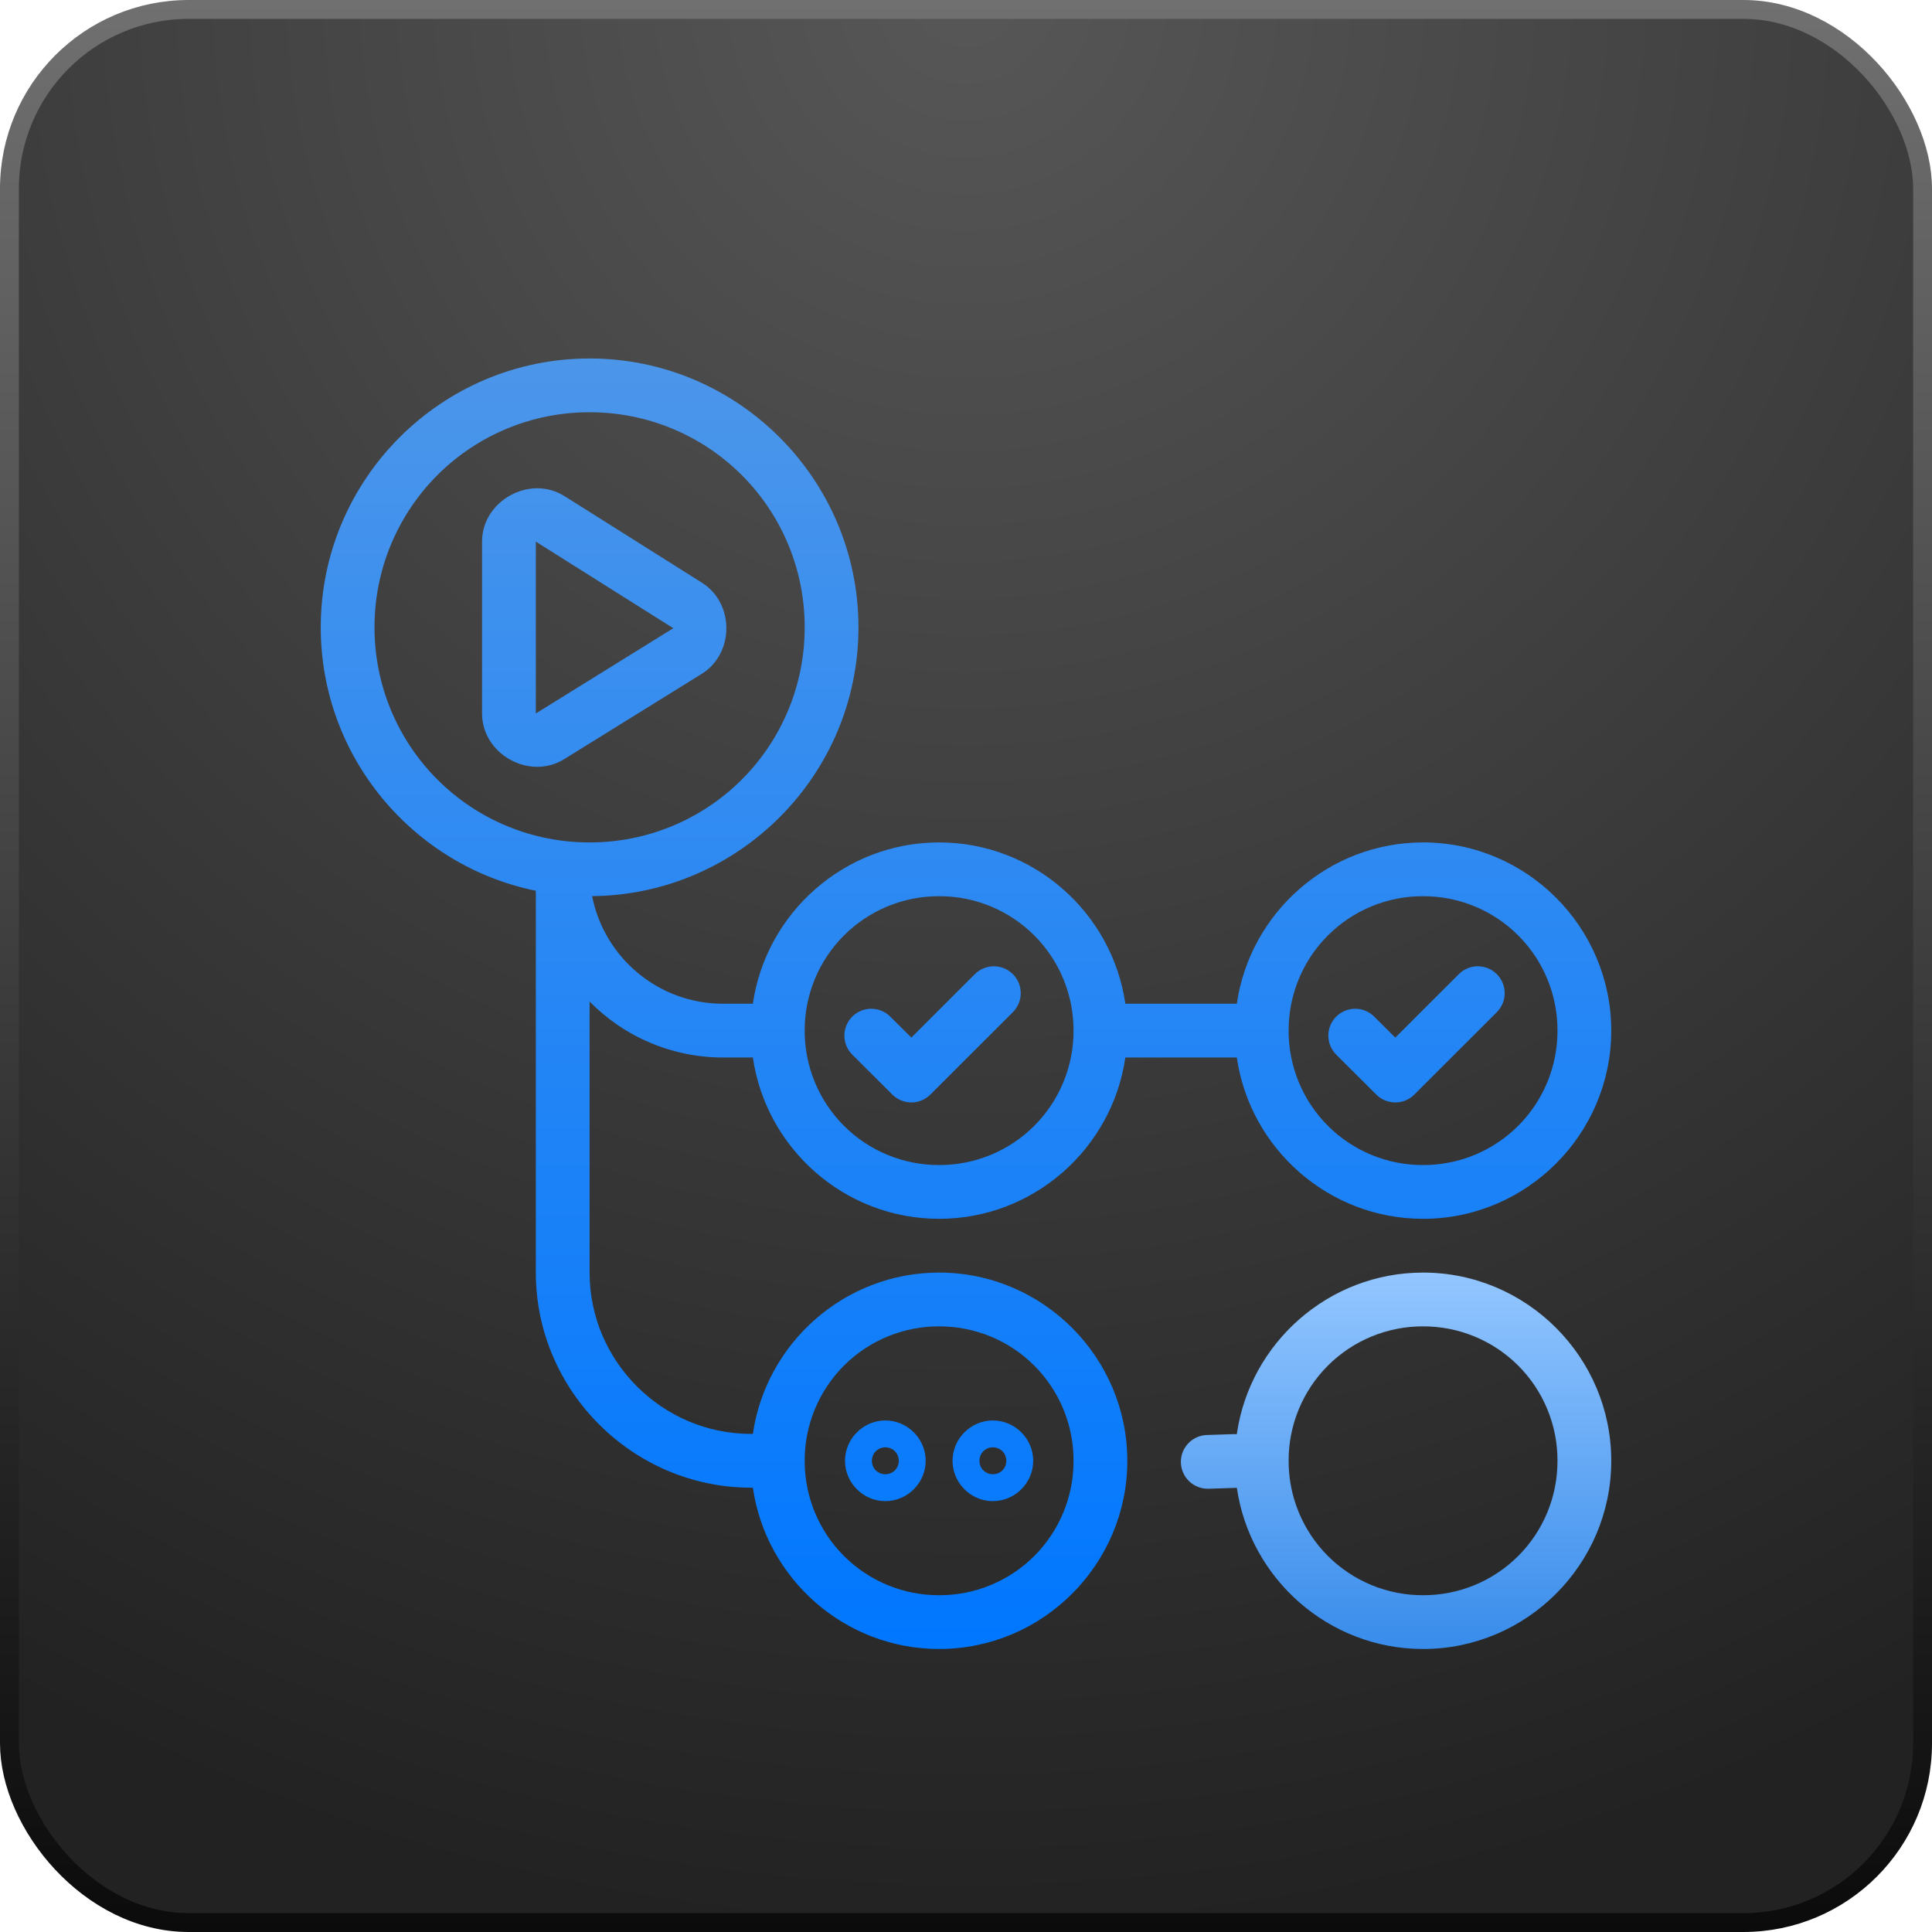 <svg width="512" height="512" viewBox="0 0 512 512" fill="none" xmlns="http://www.w3.org/2000/svg">
<g clip-path="url(#clip0_306_12)">
<rect x="2.5" y="2.5" width="507" height="507" rx="47.5" fill="url(#paint0_radial_306_12)" stroke="url(#paint1_linear_306_12)" stroke-width="5"/>
<g filter="url(#filter0_d_306_12)">
<path d="M156.248 85C116.982 85 85 116.982 85 156.248C85 190.635 109.53 219.441 142.002 226.064V327.248C142.002 358.696 167.866 384.25 198.998 384.25H199.519C202.998 408.358 223.833 427 248.877 427C276.338 427 298.75 404.588 298.75 377.127C298.75 349.665 276.338 327.248 248.877 327.248C223.836 327.248 203.001 345.89 199.519 369.998H198.998C175.654 369.998 156.248 350.889 156.248 327.248V255.41C160.859 260.114 166.364 263.851 172.439 266.4C178.513 268.948 185.036 270.258 191.624 270.252H199.519C203.001 294.36 223.833 313.002 248.877 313.002C273.918 313.002 294.75 294.36 298.226 270.252H327.769C331.251 294.36 352.083 313.002 377.127 313.002C404.588 313.002 427 290.585 427 263.123C427 235.662 404.588 213.25 377.127 213.25C352.083 213.25 331.248 231.892 327.769 256H298.229C294.753 231.892 273.92 213.25 248.877 213.25C223.833 213.25 202.998 231.892 199.519 256H191.624C174.436 256 160.114 243.739 156.922 227.486C195.877 227.122 227.502 195.29 227.502 156.248C227.502 116.982 195.514 85 156.248 85ZM156.248 99.252C163.738 99.237 171.156 100.701 178.078 103.56C185 106.419 191.29 110.617 196.586 115.912C201.882 121.208 206.08 127.497 208.94 134.419C211.799 141.341 213.264 148.759 213.25 156.248C213.264 163.738 211.799 171.156 208.94 178.079C206.08 185.001 201.882 191.29 196.586 196.586C191.29 201.882 185.001 206.08 178.079 208.94C171.156 211.799 163.738 213.264 156.248 213.25C148.759 213.264 141.341 211.799 134.419 208.94C127.497 206.08 121.208 201.882 115.912 196.586C110.617 191.29 106.419 185 103.56 178.078C100.701 171.156 99.237 163.738 99.252 156.248C99.237 148.759 100.701 141.341 103.56 134.419C106.419 127.497 110.617 121.208 115.913 115.913C121.208 110.617 127.497 106.419 134.419 103.56C141.341 100.701 148.759 99.237 156.248 99.252ZM142.314 119.4C134.884 119.438 127.75 125.407 127.75 133.537V179.074C127.75 189.876 140.332 196.877 149.512 191.186L185.941 168.595C194.643 163.198 194.688 149.886 186.026 144.428L149.595 121.476C147.418 120.1 144.89 119.379 142.314 119.4ZM142.002 133.537L178.433 156.483L142.002 179.074V133.537ZM248.877 227.502C253.559 227.487 258.198 228.398 262.526 230.183C266.855 231.968 270.787 234.591 274.098 237.902C277.409 241.213 280.032 245.145 281.817 249.474C283.602 253.802 284.513 258.441 284.498 263.123C284.513 267.805 283.601 272.444 281.816 276.773C280.031 281.101 277.408 285.034 274.098 288.346C270.787 291.657 266.854 294.28 262.526 296.066C258.198 297.852 253.559 298.764 248.877 298.75C244.194 298.764 239.555 297.852 235.226 296.067C230.898 294.281 226.964 291.658 223.653 288.347C220.342 285.036 217.719 281.102 215.933 276.774C214.148 272.445 213.236 267.806 213.25 263.123C213.236 258.441 214.148 253.802 215.934 249.474C217.72 245.146 220.343 241.213 223.654 237.902C226.966 234.592 230.899 231.969 235.227 230.184C239.556 228.399 244.195 227.487 248.877 227.502ZM377.127 227.502C381.809 227.487 386.448 228.398 390.776 230.183C395.105 231.968 399.037 234.591 402.348 237.902C405.659 241.213 408.282 245.145 410.067 249.474C411.852 253.802 412.763 258.441 412.748 263.123C412.763 267.805 411.851 272.444 410.066 276.773C408.281 281.101 405.658 285.034 402.348 288.346C399.037 291.657 395.104 294.28 390.776 296.066C386.448 297.852 381.809 298.764 377.127 298.75C372.444 298.764 367.805 297.852 363.476 296.067C359.148 294.281 355.214 291.658 351.903 288.347C348.592 285.036 345.969 281.102 344.183 276.774C342.398 272.445 341.486 267.806 341.5 263.123C341.486 258.441 342.398 253.802 344.184 249.474C345.97 245.146 348.593 241.213 351.904 237.902C355.216 234.592 359.149 231.969 363.477 230.184C367.806 228.399 372.445 227.487 377.127 227.502ZM263.39 246.074C262.454 246.073 261.527 246.257 260.662 246.614C259.797 246.972 259.011 247.497 258.349 248.158L241.516 264.975L235.924 259.407C234.585 258.073 232.772 257.325 230.882 257.328C228.993 257.331 227.182 258.085 225.848 259.423C225.187 260.086 224.664 260.873 224.308 261.738C223.951 262.603 223.769 263.53 223.771 264.466C223.773 265.402 223.959 266.328 224.319 267.192C224.679 268.056 225.206 268.841 225.869 269.501L236.487 280.082C237.823 281.413 239.633 282.16 241.519 282.16C243.405 282.159 245.214 281.411 246.55 280.079L268.419 258.239C269.081 257.578 269.606 256.792 269.965 255.928C270.324 255.063 270.509 254.137 270.509 253.201C270.51 252.265 270.326 251.338 269.968 250.473C269.61 249.609 269.086 248.823 268.424 248.161C267.089 246.827 265.278 246.074 263.39 246.074ZM391.64 246.074C390.704 246.073 389.777 246.257 388.912 246.614C388.047 246.972 387.261 247.497 386.599 248.158L369.766 264.975L364.174 259.407C362.835 258.073 361.022 257.325 359.132 257.328C357.243 257.331 355.432 258.085 354.098 259.423C353.437 260.086 352.914 260.873 352.558 261.738C352.201 262.603 352.019 263.53 352.021 264.466C352.023 265.402 352.209 266.328 352.569 267.192C352.929 268.056 353.456 268.841 354.119 269.501L364.737 280.082C366.073 281.413 367.883 282.16 369.769 282.16C371.655 282.159 373.464 281.411 374.8 280.079L396.669 258.239C397.331 257.578 397.856 256.792 398.215 255.928C398.574 255.063 398.759 254.137 398.759 253.201C398.76 252.265 398.576 251.338 398.218 250.473C397.86 249.609 397.336 248.823 396.674 248.161C395.339 246.827 393.528 246.074 391.64 246.074ZM248.877 341.5C253.559 341.486 258.198 342.398 262.526 344.184C266.854 345.97 270.787 348.593 274.098 351.904C277.408 355.216 280.031 359.149 281.816 363.477C283.601 367.806 284.513 372.445 284.498 377.127C284.513 381.809 283.602 386.448 281.817 390.776C280.032 395.105 277.409 399.037 274.098 402.348C270.787 405.659 266.855 408.282 262.526 410.067C258.198 411.852 253.559 412.763 248.877 412.748C244.195 412.763 239.556 411.851 235.227 410.066C230.899 408.281 226.966 405.658 223.654 402.348C220.343 399.037 217.72 395.104 215.934 390.776C214.148 386.448 213.236 381.809 213.25 377.127C213.236 372.444 214.148 367.805 215.933 363.476C217.719 359.148 220.342 355.214 223.653 351.903C226.964 348.592 230.898 345.969 235.226 344.183C239.555 342.398 244.194 341.486 248.877 341.5ZM234.625 366.439C228.766 366.439 223.938 371.267 223.938 377.127C223.938 382.992 228.768 387.814 234.625 387.814C240.482 387.814 245.312 382.992 245.312 377.127C245.312 371.267 240.484 366.439 234.625 366.439ZM263.123 366.439C257.264 366.439 252.436 371.267 252.436 377.127C252.436 382.992 257.266 387.814 263.123 387.814C268.98 387.814 273.811 382.992 273.811 377.127C273.811 371.267 268.983 366.439 263.123 366.439ZM234.625 373.562C236.629 373.562 238.189 375.126 238.189 377.127C238.189 379.139 236.632 380.686 234.625 380.686C232.621 380.686 231.061 379.136 231.061 377.127C231.061 375.123 232.624 373.562 234.625 373.562ZM263.123 373.562C265.127 373.562 266.688 375.126 266.688 377.127C266.688 379.139 265.13 380.686 263.123 380.686C261.119 380.686 259.564 379.136 259.564 377.127C259.564 375.123 261.122 373.562 263.123 373.562Z" fill="url(#paint2_linear_306_12)"/>
</g>
<g filter="url(#filter1_d_306_12)">
<path d="M377.127 327.248C352.057 327.248 331.203 345.932 327.759 370.081C327.523 370.059 327.287 370.05 327.051 370.051L319.836 370.292C317.949 370.354 316.163 371.163 314.871 372.541C313.579 373.92 312.888 375.754 312.948 377.642C313.01 379.531 313.82 381.317 315.199 382.609C316.578 383.9 318.413 384.592 320.301 384.53L327.515 384.298C327.602 384.294 327.688 384.289 327.775 384.282C331.267 408.374 352.094 427 377.127 427C404.588 427 427 404.588 427 377.127C427 349.665 404.588 327.248 377.127 327.248ZM377.127 341.5C381.809 341.486 386.448 342.398 390.776 344.184C395.104 345.969 399.037 348.593 402.348 351.904C405.658 355.215 408.281 359.148 410.066 363.477C411.851 367.806 412.763 372.444 412.748 377.127C412.763 381.809 411.852 386.447 410.067 390.776C408.282 395.104 405.659 399.037 402.348 402.348C399.037 405.659 395.105 408.282 390.776 410.067C386.448 411.852 381.809 412.763 377.127 412.748C372.445 412.763 367.806 411.851 363.477 410.066C359.149 408.281 355.216 405.658 351.904 402.347C348.593 399.037 345.97 395.104 344.184 390.776C342.398 386.447 341.486 381.809 341.5 377.127C341.486 372.444 342.398 367.805 344.183 363.476C345.969 359.147 348.592 355.214 351.903 351.903C355.214 348.592 359.148 345.968 363.476 344.183C367.805 342.398 372.444 341.486 377.127 341.5Z" fill="url(#paint3_linear_306_12)"/>
</g>
</g>
<defs>
<filter id="filter0_d_306_12" x="75" y="85" width="362" height="362" filterUnits="userSpaceOnUse" color-interpolation-filters="sRGB">
<feFlood flood-opacity="0" result="BackgroundImageFix"/>
<feColorMatrix in="SourceAlpha" type="matrix" values="0 0 0 0 0 0 0 0 0 0 0 0 0 0 0 0 0 0 127 0" result="hardAlpha"/>
<feOffset dy="10"/>
<feGaussianBlur stdDeviation="5"/>
<feComposite in2="hardAlpha" operator="out"/>
<feColorMatrix type="matrix" values="0 0 0 0 0 0 0 0 0 0 0 0 0 0 0 0 0 0 0.25 0"/>
<feBlend mode="normal" in2="BackgroundImageFix" result="effect1_dropShadow_306_12"/>
<feBlend mode="normal" in="SourceGraphic" in2="effect1_dropShadow_306_12" result="shape"/>
</filter>
<filter id="filter1_d_306_12" x="302.945" y="327.248" width="134.055" height="119.752" filterUnits="userSpaceOnUse" color-interpolation-filters="sRGB">
<feFlood flood-opacity="0" result="BackgroundImageFix"/>
<feColorMatrix in="SourceAlpha" type="matrix" values="0 0 0 0 0 0 0 0 0 0 0 0 0 0 0 0 0 0 127 0" result="hardAlpha"/>
<feOffset dy="10"/>
<feGaussianBlur stdDeviation="5"/>
<feComposite in2="hardAlpha" operator="out"/>
<feColorMatrix type="matrix" values="0 0 0 0 0 0 0 0 0 0 0 0 0 0 0 0 0 0 0.25 0"/>
<feBlend mode="normal" in2="BackgroundImageFix" result="effect1_dropShadow_306_12"/>
<feBlend mode="normal" in="SourceGraphic" in2="effect1_dropShadow_306_12" result="shape"/>
</filter>
<radialGradient id="paint0_radial_306_12" cx="0" cy="0" r="1" gradientUnits="userSpaceOnUse" gradientTransform="translate(256) rotate(90) scale(512)">
<stop stop-color="#575757"/>
<stop offset="1" stop-color="#222222"/>
</radialGradient>
<linearGradient id="paint1_linear_306_12" x1="256" y1="0" x2="256" y2="512" gradientUnits="userSpaceOnUse">
<stop stop-color="#707070"/>
<stop offset="1" stop-color="#0B0B0B"/>
</linearGradient>
<linearGradient id="paint2_linear_306_12" x1="256" y1="85" x2="256" y2="427" gradientUnits="userSpaceOnUse">
<stop stop-color="#4C96EA"/>
<stop offset="1" stop-color="#0077FF"/>
</linearGradient>
<linearGradient id="paint3_linear_306_12" x1="369.972" y1="327.248" x2="369.972" y2="427" gradientUnits="userSpaceOnUse">
<stop stop-color="#93C6FF"/>
<stop offset="1" stop-color="#388CEB"/>
</linearGradient>
<clipPath id="clip0_306_12">
<rect width="512" height="512" fill="white"/>
</clipPath>
</defs>
</svg>
